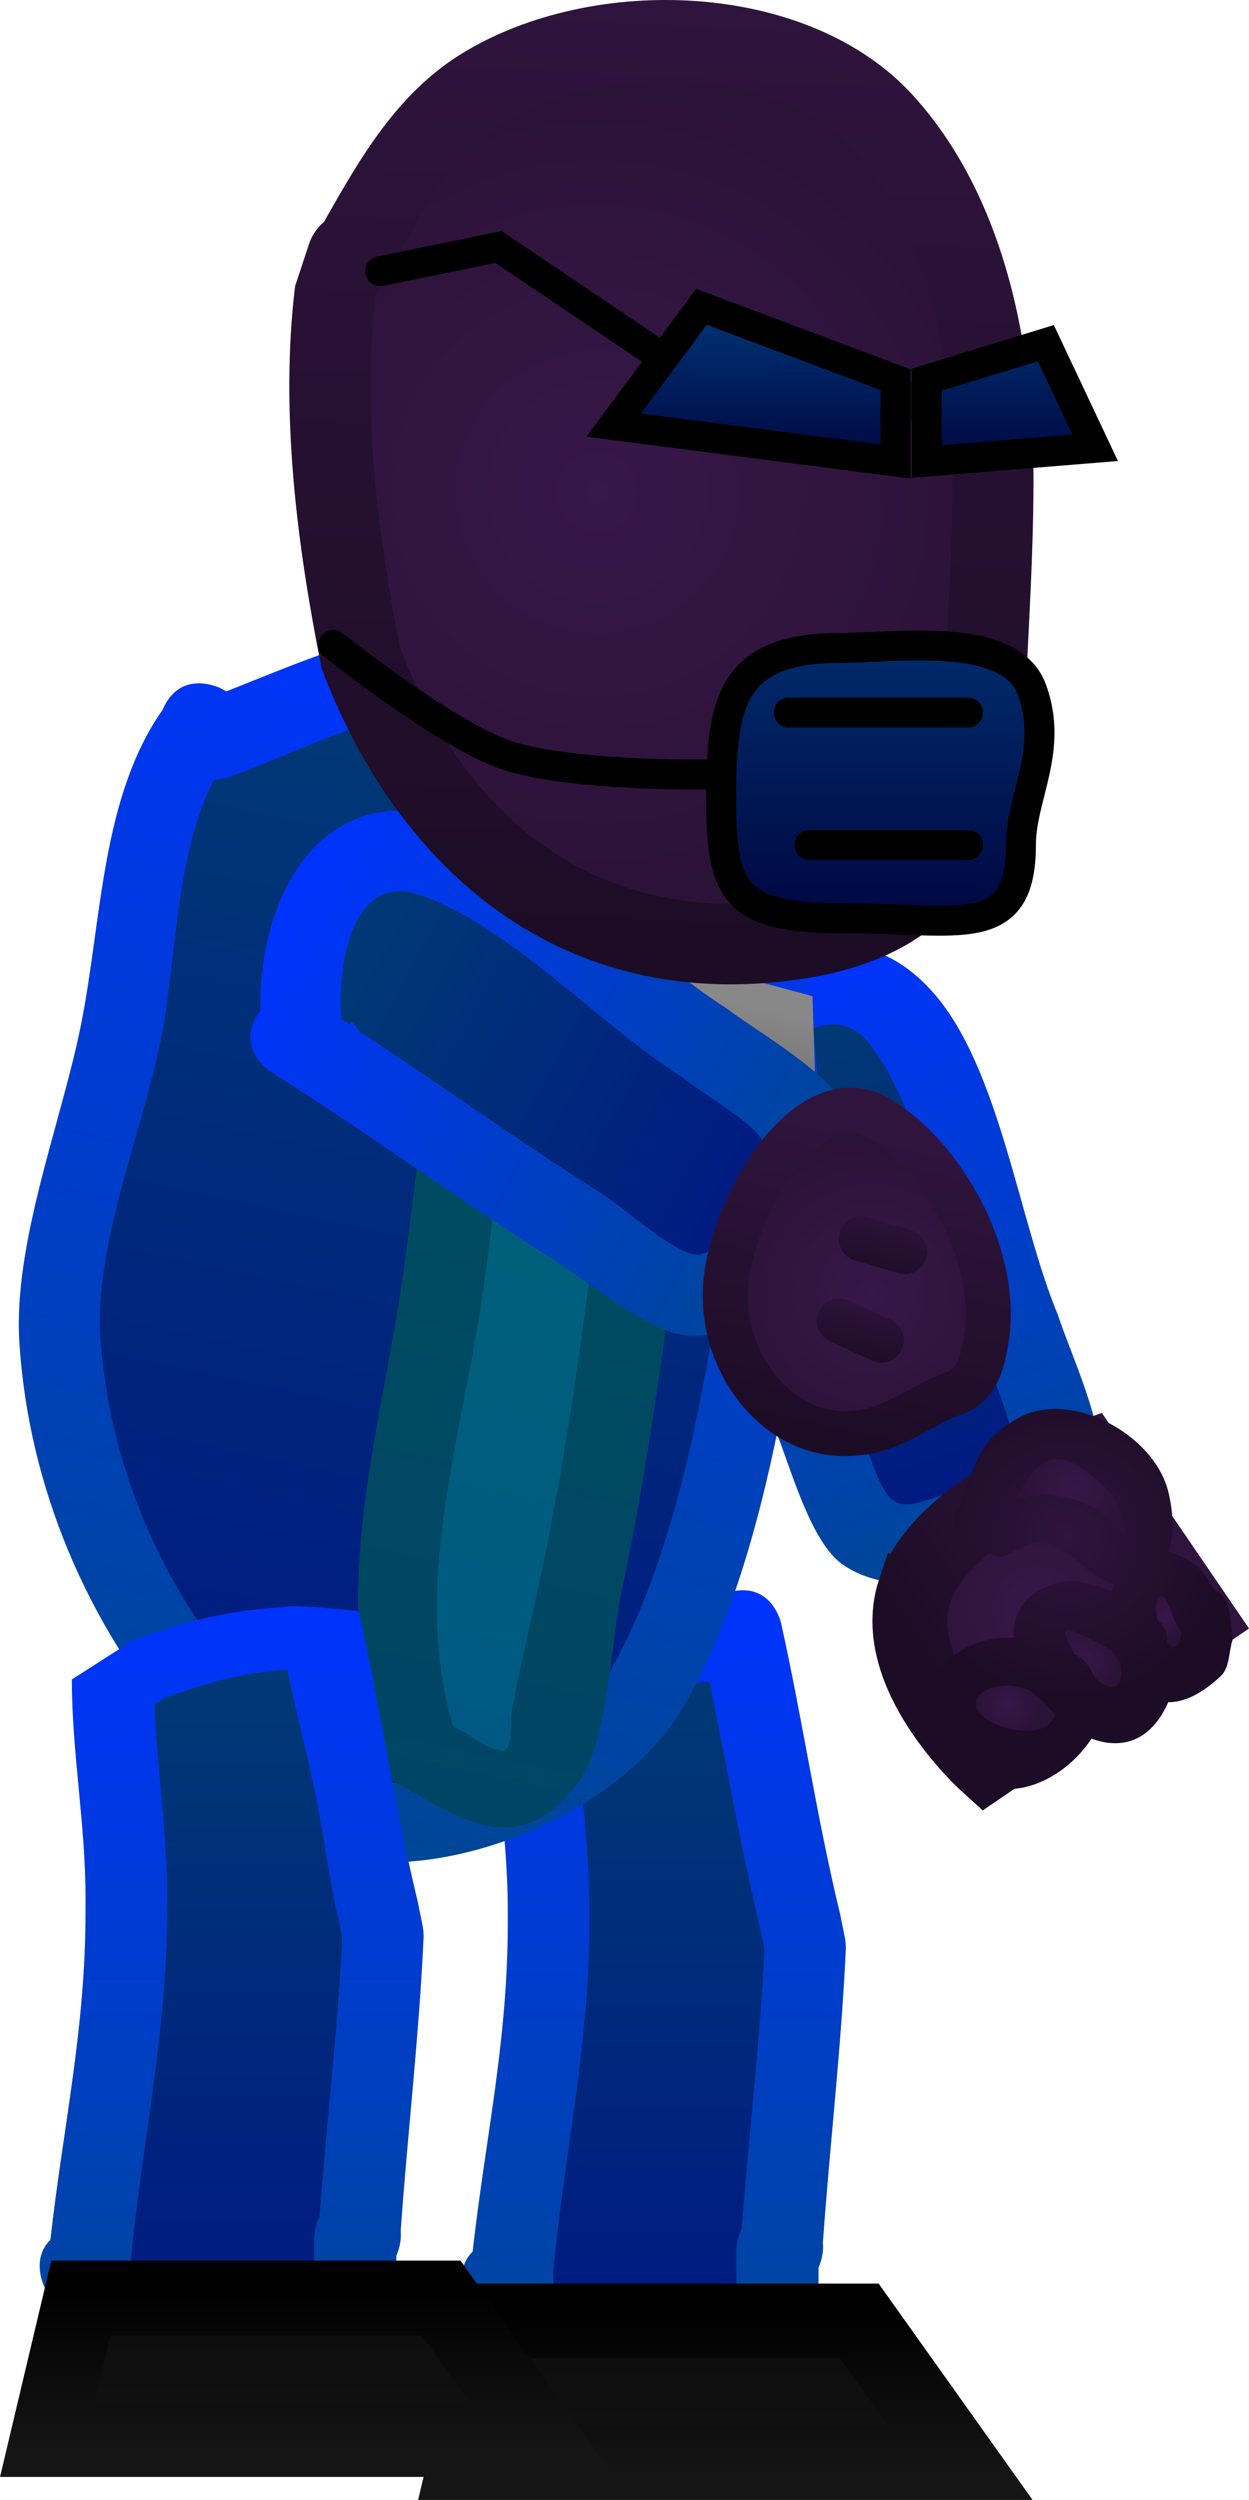<svg version="1.1" xmlns="http://www.w3.org/2000/svg" xmlns:xlink="http://www.w3.org/1999/xlink" width="41.738" height="83.49" viewBox="0,0,41.738,83.49"><defs><linearGradient x1="330.816" y1="148.448" x2="337.139" y2="169.182" gradientUnits="userSpaceOnUse" id="color-1"><stop offset="0" stop-color="#0033ff"/><stop offset="1" stop-color="#004794"/></linearGradient><linearGradient x1="331.612" y1="150.94" x2="336.34" y2="166.444" gradientUnits="userSpaceOnUse" id="color-2"><stop offset="0" stop-color="#003975"/><stop offset="1" stop-color="#001a82"/></linearGradient><radialGradient cx="339.447" cy="170.269" r="4.269" gradientUnits="userSpaceOnUse" id="color-3"><stop offset="0" stop-color="#381749"/><stop offset="1" stop-color="#2b1237"/></radialGradient><linearGradient x1="342.973" y1="167.862" x2="335.922" y2="172.677" gradientUnits="userSpaceOnUse" id="color-4"><stop offset="0" stop-color="#2f143d"/><stop offset="1" stop-color="#1c0c25"/></linearGradient><radialGradient cx="340.463" cy="167.784" r="5.593" gradientUnits="userSpaceOnUse" id="color-5"><stop offset="0" stop-color="#2f143d"/><stop offset="1" stop-color="#1c0c25"/></radialGradient><radialGradient cx="338.486" cy="173.434" r="1.067" gradientUnits="userSpaceOnUse" id="color-6"><stop offset="0" stop-color="#381749"/><stop offset="1" stop-color="#2b1237"/></radialGradient><radialGradient cx="340.955" cy="171.952" r="1.243" gradientUnits="userSpaceOnUse" id="color-7"><stop offset="0" stop-color="#381749"/><stop offset="1" stop-color="#2b1237"/></radialGradient><radialGradient cx="343.799" cy="170.42" r="0.839" gradientUnits="userSpaceOnUse" id="color-8"><stop offset="0" stop-color="#381749"/><stop offset="1" stop-color="#2b1237"/></radialGradient><radialGradient cx="340.703" cy="166.187" r="1.753" gradientUnits="userSpaceOnUse" id="color-9"><stop offset="0" stop-color="#381749"/><stop offset="1" stop-color="#2b1237"/></radialGradient><linearGradient x1="326.658" y1="169.597" x2="326.658" y2="196.772" gradientUnits="userSpaceOnUse" id="color-10"><stop offset="0" stop-color="#0033ff"/><stop offset="1" stop-color="#004794"/></linearGradient><linearGradient x1="326.82" y1="172.647" x2="326.82" y2="194.176" gradientUnits="userSpaceOnUse" id="color-11"><stop offset="0" stop-color="#003975"/><stop offset="1" stop-color="#001a82"/></linearGradient><linearGradient x1="330.866" y1="193.604" x2="330.866" y2="199.128" gradientUnits="userSpaceOnUse" id="color-12"><stop offset="0" stop-color="#0d0d0d"/><stop offset="1" stop-color="#111111"/></linearGradient><linearGradient x1="330.866" y1="193.604" x2="330.866" y2="199.128" gradientUnits="userSpaceOnUse" id="color-13"><stop offset="0" stop-color="#000000"/><stop offset="1" stop-color="#151515"/></linearGradient><linearGradient x1="323.241" y1="137.579" x2="314.571" y2="178.219" gradientUnits="userSpaceOnUse" id="color-14"><stop offset="0" stop-color="#0033ff"/><stop offset="1" stop-color="#004794"/></linearGradient><linearGradient x1="322.623" y1="140.223" x2="315.074" y2="175.605" gradientUnits="userSpaceOnUse" id="color-15"><stop offset="0" stop-color="#003975"/><stop offset="1" stop-color="#001a82"/></linearGradient><linearGradient x1="326.01" y1="143.88" x2="319.475" y2="174.507" gradientUnits="userSpaceOnUse" id="color-16"><stop offset="0" stop-color="#5ca05c"/><stop offset="1" stop-color="#498049"/></linearGradient><linearGradient x1="326.628" y1="141.264" x2="318.999" y2="177.02" gradientUnits="userSpaceOnUse" id="color-17"><stop offset="0" stop-color="#00505d"/><stop offset="1" stop-color="#004565"/></linearGradient><linearGradient x1="326.011" y1="143.872" x2="319.473" y2="174.514" gradientUnits="userSpaceOnUse" id="color-18"><stop offset="0" stop-color="#006675"/><stop offset="1" stop-color="#005982"/></linearGradient><linearGradient x1="330.617" y1="150.251" x2="330.041" y2="152.953" gradientUnits="userSpaceOnUse" id="color-19"><stop offset="0" stop-color="#ababab"/><stop offset="1" stop-color="#7f7f7f"/></linearGradient><linearGradient x1="330.617" y1="150.251" x2="330.041" y2="152.953" gradientUnits="userSpaceOnUse" id="color-20"><stop offset="0" stop-color="#888888"/><stop offset="1" stop-color="#717171"/></linearGradient><linearGradient x1="312.547" y1="170.132" x2="312.547" y2="196.38" gradientUnits="userSpaceOnUse" id="color-21"><stop offset="0" stop-color="#0033ff"/><stop offset="1" stop-color="#004794"/></linearGradient><linearGradient x1="312.709" y1="172.255" x2="312.709" y2="193.784" gradientUnits="userSpaceOnUse" id="color-22"><stop offset="0" stop-color="#003975"/><stop offset="1" stop-color="#001a82"/></linearGradient><linearGradient x1="316.894" y1="192.838" x2="316.894" y2="198.362" gradientUnits="userSpaceOnUse" id="color-23"><stop offset="0" stop-color="#0d0d0d"/><stop offset="1" stop-color="#111111"/></linearGradient><linearGradient x1="316.894" y1="192.838" x2="316.894" y2="198.362" gradientUnits="userSpaceOnUse" id="color-24"><stop offset="0" stop-color="#000000"/><stop offset="1" stop-color="#151515"/></linearGradient><linearGradient x1="313.859" y1="147.073" x2="332.764" y2="157.385" gradientUnits="userSpaceOnUse" id="color-25"><stop offset="0" stop-color="#0033ff"/><stop offset="1" stop-color="#004794"/></linearGradient><linearGradient x1="316.119" y1="148.373" x2="330.263" y2="156.088" gradientUnits="userSpaceOnUse" id="color-26"><stop offset="0" stop-color="#003975"/><stop offset="1" stop-color="#001a82"/></linearGradient><radialGradient cx="333.936" cy="159.719" r="5.24" gradientUnits="userSpaceOnUse" id="color-27"><stop offset="0" stop-color="#381749"/><stop offset="1" stop-color="#2b1237"/></radialGradient><linearGradient x1="335.07" y1="154.602" x2="332.803" y2="164.835" gradientUnits="userSpaceOnUse" id="color-28"><stop offset="0" stop-color="#2f143d"/><stop offset="1" stop-color="#1c0c25"/></linearGradient><linearGradient x1="334.557" y1="156.977" x2="334.07" y2="159.173" gradientUnits="userSpaceOnUse" id="color-29"><stop offset="0" stop-color="#2f143d"/><stop offset="1" stop-color="#1c0c25"/></linearGradient><linearGradient x1="333.8" y1="159.826" x2="333.313" y2="162.022" gradientUnits="userSpaceOnUse" id="color-30"><stop offset="0" stop-color="#2f143d"/><stop offset="1" stop-color="#1c0c25"/></linearGradient><linearGradient x1="327.705" y1="116.503" x2="326.095" y2="149.228" gradientUnits="userSpaceOnUse" id="color-31"><stop offset="0" stop-color="#2f143d"/><stop offset="1" stop-color="#1c0c25"/></linearGradient><radialGradient cx="324.758" cy="132.918" r="13.685" gradientUnits="userSpaceOnUse" id="color-32"><stop offset="0" stop-color="#381749"/><stop offset="1" stop-color="#2b1237"/></radialGradient><linearGradient x1="332.855" y1="138.344" x2="332.593" y2="143.664" gradientUnits="userSpaceOnUse" id="color-33"><stop offset="0" stop-color="#180c1e"/><stop offset="1" stop-color="#180c1e" stop-opacity="0"/></linearGradient><linearGradient x1="336.38" y1="138.276" x2="336.118" y2="143.597" gradientUnits="userSpaceOnUse" id="color-34"><stop offset="0" stop-color="#180c1e"/><stop offset="1" stop-color="#180c1e" stop-opacity="0"/></linearGradient><linearGradient x1="330.022" y1="126.737" x2="330.022" y2="131.903" gradientUnits="userSpaceOnUse" id="color-35"><stop offset="0" stop-color="#003577"/><stop offset="1" stop-color="#000741"/></linearGradient><linearGradient x1="340.486" y1="126.737" x2="340.486" y2="131.903" gradientUnits="userSpaceOnUse" id="color-36"><stop offset="0" stop-color="#003577"/><stop offset="1" stop-color="#000741"/></linearGradient><linearGradient x1="333.179" y1="135.574" x2="333.179" y2="147.163" gradientUnits="userSpaceOnUse" id="color-37"><stop offset="0" stop-color="#003577"/><stop offset="1" stop-color="#000741"/></linearGradient></defs><g transform="translate(-304.807,-116.489)"><g data-paper-data="{&quot;isPaintingLayer&quot;:true}" fill-rule="nonzero" stroke-linejoin="miter" stroke-miterlimit="10" stroke-dasharray="" stroke-dashoffset="0" style="mix-blend-mode: normal"><g stroke-linecap="butt"><g stroke="none" stroke-width="0.5"><path d="M329.707,154.039c1.195,3.01 2.273,6.066 3.528,9.063c0.298,0.711 0.787,2.908 1.362,3.41c0.45,0.394 1.205,-0.026 1.788,-0.162c3.409,-0.794 2.101,-2.152 1.185,-4.982c-1.225,-2.918 -1.784,-7.399 -3.656,-9.91c-1.446,-1.94 -3.717,0.576 -4.461,1.945c0.028,0.068 0.055,0.137 0.083,0.205l0.133,-0.019c0,0 0.05,0.192 0.039,0.449zM327.364,151.558c1.92,-2.878 5.793,-5.216 8.679,-1.86c2.185,2.54 2.82,7.606 4.117,10.709c0.432,1.329 1.592,3.728 1.382,5.122c-0.451,2.995 -6.141,4.95 -8.588,3.202c-1.095,-0.782 -1.755,-3.344 -2.266,-4.563c-1.49,-3.557 -2.726,-7.202 -4.214,-10.748c0,0 -0.534,-1.274 0.74,-1.807c0.051,-0.021 0.101,-0.04 0.15,-0.056z" fill="url(#color-1)"/><path d="M329.631,153.548l-0.058,0.101c-0.027,-0.068 -0.129,-0.219 -0.157,-0.287c0.744,-1.37 3.05,-3.899 4.496,-1.959c1.872,2.511 2.477,7.081 3.702,9.999c0.915,2.83 2.195,4.207 -1.213,5.001c-0.583,0.136 -1.35,0.558 -1.8,0.164c-0.574,-0.503 -1.079,-2.701 -1.376,-3.411c-1.255,-2.997 -2.36,-6.147 -3.555,-9.157c0.011,-0.257 -0.038,-0.451 -0.038,-0.451z" data-paper-data="{&quot;noHover&quot;:false,&quot;origItem&quot;:[&quot;Path&quot;,{&quot;applyMatrix&quot;:true,&quot;segments&quot;:[[[616.01757,324.85208],[0.42222,0.19775],[-5.862,-0.10908]],[[598.41748,324.4053],[5.88139,0],[-1.39497,0]],[[591.77102,324.29391],[1.24103,-0.60726],[-0.97287,0.47604]],[[590.7917,327.39212],[0.18086,-1.06789],[-1.058,6.24707]],[[598.28123,332.85556],[-5.36576,-0.45131],[5.72909,-0.0041]],[[617.38488,333.68111],[-5.50117,1.3696],[4.2505,-1.05822]],[[617.25671,324.87154],[1.76693,2.20033],[-0.1335,-0.00169]],[[616.85624,324.86607],[0.13349,0.00196],[0,0]],[616.79521,325.10061]],&quot;closed&quot;:true}]}" fill="url(#color-2)"/></g><g><path d="M335.372,169.623c0.912,-2.75 5.765,-4.45 5.765,-4.45l3.671,5.375l-7.051,4.816c0,0 -3.298,-2.991 -2.386,-5.741z" fill="url(#color-3)" stroke="url(#color-4)" stroke-width="2.5"/><path d="M339.416,173.16c-0.405,-0.517 -1.793,-0.489 -1.96,0.153c-0.201,0.769 2.248,1.531 2.575,0.428c-0.151,-0.142 -0.293,-0.295 -0.426,-0.456c-0.117,-0.062 -0.189,-0.125 -0.189,-0.125zM341.239,172.162l0.17,0.333c0.483,0.433 0.934,0.523 0.818,-0.481l-0.268,-0.352c-0.234,-0.15 -0.47,-0.296 -0.72,-0.417c-0.252,-0.121 -0.882,-0.469 -0.815,-0.197c0.048,0.192 0.178,0.445 0.348,0.699c0.304,0.124 0.467,0.415 0.467,0.415zM336.474,175.035c-1.554,-2.362 0.26,-3.92 2.206,-3.854c-0.041,-0.821 0.374,-1.544 1.513,-1.842c0.543,-0.142 1.136,0.07 1.665,0.259c0.038,0.014 0.076,0.028 0.114,0.044c0.016,-0.085 0.036,-0.167 0.058,-0.248c-0.873,-0.242 -1.543,-1.328 -2.432,-1.376c-0.494,-0.027 -0.929,0.344 -1.4,0.494l-1.258,-0.601c0,0 -0.594,-0.619 0.002,-1.221c-0.006,-0.238 0.08,-0.43 0.08,-0.43c0.543,-1.176 0.561,-1.668 1.761,-2.383c1.729,-1.03 4.563,0.478 5.058,2.404c0.151,0.586 0.23,1.373 0.011,2.021c0.24,0.074 0.505,0.198 0.793,0.38c0.338,0.213 0.54,0.58 0.769,0.916c0.379,0.185 0.468,0.639 0.468,0.639l0.113,1.022c-0.132,0.403 -0.088,0.919 -0.397,1.209c-0.664,0.622 -1.251,0.874 -1.751,0.87c-0.599,1.352 -1.602,1.578 -2.565,1.215c-1.05,1.609 -3.424,2.584 -4.807,0.482zM344.268,170.993c-0.039,-0.039 -0.06,-0.065 -0.06,-0.065c-0.247,-0.334 -0.444,-1.39 -0.676,-1.046c-0.095,0.141 -0.086,0.417 -0.022,0.699c0.146,0.133 0.343,0.379 0.3,0.719c0.176,0.239 0.371,0.25 0.458,-0.306zM338.825,166.526c1.288,-0.248 2.439,-0.08 3.486,1.152c0.184,0.216 -0.047,-0.571 -0.14,-0.839c-0.198,-0.564 -0.995,-1.164 -1.494,-1.435c-0.946,-0.514 -1.49,0.339 -1.852,1.122z" fill="url(#color-5)" stroke="none" stroke-width="0.5"/><path d="M339.638,173.275c0.132,0.161 0.277,0.329 0.427,0.471c-0.327,1.103 -2.845,0.33 -2.644,-0.44c0.168,-0.642 1.62,-0.681 2.025,-0.163c0,0 0.075,0.071 0.192,0.132z" data-paper-data="{&quot;noHover&quot;:false,&quot;origItem&quot;:[&quot;Path&quot;,{&quot;applyMatrix&quot;:true,&quot;segments&quot;:[[[713.45739,344.01345],[0,0],[-1.18729,0.07749]],[[711.6847,347.09997],[-0.78859,-0.90597],[0.94514,1.08581]],[[714.95349,343.68807],[1.31533,1.61513],[-0.36571,0.08035]],[[713.8376,343.85931],[0.37577,-0.0336],[-0.21177,0.11203]]],&quot;closed&quot;:true}]}" fill="url(#color-6)" stroke="none" stroke-width="0.5"/><path d="M340.737,171.746c-0.17,-0.254 -0.294,-0.526 -0.342,-0.718c-0.067,-0.271 0.58,0.063 0.832,0.185c0.25,0.12 0.532,0.294 0.766,0.444l0.267,0.369c0.116,1.004 -0.369,0.939 -0.852,0.505l-0.184,-0.336c0,0 -0.183,-0.325 -0.488,-0.448z" data-paper-data="{&quot;noHover&quot;:false,&quot;origItem&quot;:[&quot;Path&quot;,{&quot;applyMatrix&quot;:true,&quot;segments&quot;:[[713.82736,340.26916],[[714.49854,340.35442],[0,0],[1.14027,-0.27893]],[[714.61501,338.64132],[1.61915,0.85151],[0,0]],[[713.81479,338.68239],[0,0],[-0.463,0.19701]],[[712.45674,339.33334],[0.43528,-0.2507],[-0.43855,0.25258]],[[711.32956,340.35047],[-0.47431,-0.17649],[0.33621,0.1251]],[[712.7295,340.54308],[-0.55295,-0.00423],[0.49603,-0.32863]]],&quot;closed&quot;:true}]}" fill="url(#color-7)" stroke="none" stroke-width="0.5"/><path d="M343.81,171.335c0.042,-0.34 -0.188,-0.629 -0.335,-0.762c-0.064,-0.282 -0.051,-0.584 0.044,-0.724c0.232,-0.344 0.47,0.765 0.717,1.099c0,0 0.02,0.028 0.059,0.066c-0.087,0.556 -0.31,0.559 -0.486,0.321z" data-paper-data="{&quot;noHover&quot;:false,&quot;origItem&quot;:[&quot;Path&quot;,{&quot;applyMatrix&quot;:true,&quot;segments&quot;:[[[715.17227,334.54677],[0.74271,0.69867],[-0.09765,0.01859]],[[715.01337,334.56944],[0,0],[-0.75102,0.02862]],[[712.75938,334.51273],[-0.27742,-0.69849],[0.1134,0.28552]],[[713.78191,335.2593],[-0.48756,-0.19192],[0.34728,-0.08294]],[[715.16273,335.54445],[-0.46486,-0.41063],[0.53654,-0.01982]]],&quot;closed&quot;:true}]}" fill="url(#color-8)" stroke="none" stroke-width="0.5"/><path d="M340.679,165.369c0.498,0.271 1.329,0.906 1.527,1.471c0.094,0.267 0.32,1.07 0.137,0.854c-1.047,-1.232 -2.264,-1.422 -3.552,-1.173c0.362,-0.783 0.943,-1.666 1.889,-1.152z" data-paper-data="{&quot;noHover&quot;:false,&quot;origItem&quot;:[&quot;Path&quot;,{&quot;applyMatrix&quot;:true,&quot;segments&quot;:[[[702.93741,338.12353],[-0.80111,-1.3408],[0.9444,-2.1794]],[[708.21863,334.08789],[-2.91026,0.30733],[0.51019,-0.05388]],[[706.82186,333.44151],[0.49549,0.133],[-1.04577,-0.28072]],[[703.15134,334.20874],[0.91368,-0.46802],[-1.73453,0.8885]]],&quot;closed&quot;:true}]}" fill="url(#color-9)" stroke="none" stroke-width="0.5"/></g></g><g stroke-linecap="butt"><g data-paper-data="{&quot;index&quot;:null}" stroke="none" stroke-width="0.5"><path d="M320.766,193.975l-0.369,-0.724c0,0 -0.458,-0.917 0.204,-1.565c0.419,-3.743 1.174,-7.018 1.174,-10.941c0,0 0,-1.381 1.381,-1.381c1.381,0 1.381,1.381 1.381,1.381c0,0 0,1.381 -1.381,1.381c-1.381,0 -1.381,-1.381 -1.381,-1.381v-0.457c0.006,-2.452 -0.456,-4.851 -0.457,-7.316c0,0 0,-1.317 1.286,-1.379l0.843,-0.529c1.853,-0.672 3.33,-1.03 5.172,-1.125c0.155,-0.13 0.362,-0.236 0.64,-0.297c1.348,-0.3 1.648,1.049 1.648,1.049c0.719,3.233 1.195,6.516 1.976,9.73l0.164,0.816c0,0 0.013,0.064 0.019,0.166c0.009,0.102 0.006,0.167 0.006,0.167c-0.149,3.282 -0.531,6.518 -0.764,9.791l0.004,0.206c0,0 0,0.318 -0.152,0.648c0,0.444 0,0.889 0,1.333v1.33c0.022,0.469 -0.135,0.784 -0.345,0.995c-0.193,0.227 -0.494,0.409 -0.962,0.426c-4.054,0.343 -7.562,1.627 -10.086,-2.324zM329.397,191.566c0,0 0,-0.352 0.178,-0.7c0.23,-3.093 0.582,-6.154 0.731,-9.256l-0.107,-0.541c-0.668,-2.765 -1.119,-5.577 -1.687,-8.367c-1.456,0.09 -2.593,0.399 -4.12,0.956l-0.292,0.217c0.085,2.15 0.434,4.255 0.439,6.411v0.457c0,4.095 -0.857,7.635 -1.226,11.569l0.007,0.32c0,0 -0,0.067 -0.015,0.17c1.413,1.925 3.772,1.286 6.093,0.905c0,-0.807 0,-1.736 0,-2.143z" fill="url(#color-10)"/><path d="M329.411,193.762c-2.321,0.38 -4.713,1.018 -6.126,-0.907c0.015,-0.104 0.014,-0.171 0.014,-0.171l-0.007,-0.32c0.369,-3.934 1.211,-7.568 1.211,-11.663l0.003,-0.46c-0.005,-2.156 -0.337,-4.27 -0.422,-6.42l0.294,-0.217c1.526,-0.557 2.686,-0.868 4.142,-0.957c0.568,2.79 1.056,5.625 1.724,8.39l0.111,0.547c-0.148,3.102 -0.531,6.24 -0.76,9.333c-0.178,0.349 -0.18,0.701 -0.18,0.701c0,0.407 -0.003,1.337 -0.003,2.144z" data-paper-data="{&quot;noHover&quot;:false,&quot;origItem&quot;:[&quot;Path&quot;,{&quot;applyMatrix&quot;:true,&quot;segments&quot;:[[[329.34589,196.45675],[0,0.36854],[0,0]],[[329.50667,195.82278],[-0.16078,0.31546],[0.20811,-2.79922]],[[330.16794,187.44507],[-0.13425,2.80784],[0,0]],[[330.07085,186.95568],[0,0],[-0.60488,-2.50272]],[[328.54369,179.3825],[0.51447,2.5252],[-1.31764,0.08123]],[[324.81473,180.24814],[1.38162,-0.50411],[0,0]],[[324.55041,180.44449],[0,0],[0.07662,1.9458]],[[324.94774,186.24748],[-0.00418,-1.95127],[0,0]],[[324.94774,186.66137],[0,0],[0,3.7065]],[[323.83783,197.13298],[0.33393,-3.56105],[0,0]],[323.84403,197.42249],[[323.83081,197.57676],[0.01322,-0.09403],[1.27911,1.74231]],[[329.34589,198.39616],[-2.10106,0.34423],[0,-0.73049]]],&quot;closed&quot;:true}]}" fill="url(#color-11)"/></g><path d="M320.361,198.729l1.121,-4.725h12.042l3.364,4.725z" fill="url(#color-12)" stroke="url(#color-13)" stroke-width="2.5"/></g><g stroke-linecap="butt"><path d="M310.242,140.195c0.147,-0.36 0.574,-1.075 1.594,-0.837c0.217,0.051 0.391,0.128 0.53,0.223c2.559,-1.008 5.248,-2.224 8.011,-2.265c10.357,-0.152 11.751,10.258 11.861,18.157c-0.882,5.624 -1.712,13.176 -4.657,18.121c-2.346,3.941 -9.836,6.78 -13.924,3.957c-0.923,-0.638 -2.097,-2.267 -2.826,-3.215c-3.096,-3.583 -5.062,-8.163 -5.375,-12.985c-0.218,-3.361 1.399,-7.346 2.06,-10.65c0.699,-3.49 0.667,-7.574 2.724,-10.506zM311.987,142.575c-1.296,2.433 -1.242,6.073 -1.762,8.672c-0.601,3.003 -2.238,6.887 -2.011,9.932c0.32,4.302 2.004,8.221 4.759,11.414c0.447,0.582 1.658,2.234 2.232,2.672c2.618,1.994 8.557,-0.533 9.997,-3.072c2.671,-4.709 3.418,-11.626 4.281,-16.916c-0.103,-6.182 -0.604,-15.332 -9.048,-15.198c-2.713,0.043 -5.447,1.48 -7.925,2.408c0,0 -0.225,0.084 -0.523,0.089z" data-paper-data="{&quot;index&quot;:null}" fill="url(#color-14)" stroke="none" stroke-width="0.5"/><path d="M312.489,142.435c2.478,-0.928 5.238,-2.368 7.951,-2.412c8.445,-0.134 8.994,9.058 9.097,15.24c-0.863,5.29 -1.641,12.27 -4.312,16.979c-1.44,2.539 -7.412,5.069 -10.03,3.075c-0.575,-0.438 -1.795,-2.092 -2.242,-2.674c-2.755,-3.193 -4.471,-7.147 -4.792,-11.449c-0.227,-3.044 1.419,-6.979 2.02,-9.982c0.52,-2.599 0.487,-6.255 1.783,-8.689c0.298,-0.004 0.524,-0.089 0.524,-0.089z" data-paper-data="{&quot;noHover&quot;:false,&quot;origItem&quot;:[&quot;Path&quot;,{&quot;applyMatrix&quot;:true,&quot;segments&quot;:[[[676.95363,327.53763],[0.52277,-0.13029],[-1.28111,4.82322]],[[677.42355,343.54993],[-0.15471,-4.79615],[0.17873,5.54086]],[[677.97299,361.88541],[-1.65452,-5.27281],[2.33812,7.45136]],[[691.0677,380.04187],[-6.17325,-4.49245],[1.0278,0.84204]],[[696.10429,383.8304],[-1.19344,-0.53461],[5.43667,2.43539]],[[712.45871,374.29465],[-1.49146,5.06858],[2.76649,-9.40165]],[[713.03049,342.71279],[0.65934,9.6801],[-2.73024,-10.85366]],[[690.81498,319.65452],[14.83008,-3.71801],[-4.76467,1.19454]],[[677.83852,327.16594],[3.98524,-2.65696],[0,0]]],&quot;closed&quot;:true}],&quot;index&quot;:null}" fill="url(#color-15)" stroke="none" stroke-width="0.5"/><path d="M322.87,169.15c-0.318,1.49 -0.689,2.979 -0.959,4.478c-0.081,0.448 0.083,1.38 -0.368,1.317c-0.581,-0.082 -1.032,-0.583 -1.583,-0.785c-1.305,-4.296 0.036,-8.872 0.776,-13.173c0.61,-3.548 0.832,-7.281 1.584,-10.793c0.26,-1.216 0.967,-6.33 2.304,-6.61c0.955,1.264 0.803,3.587 1.098,5.166l0.077,0.168c-0.917,6.696 -1.522,13.644 -2.928,20.232z" data-paper-data="{&quot;noHover&quot;:false,&quot;origItem&quot;:[&quot;Path&quot;,{&quot;applyMatrix&quot;:true,&quot;segments&quot;:[[[695.28471,336.78703],[0.90515,12.20038],[0,0]],[[695.08577,336.5182],[0,0],[-1.1183,-2.68565]],[[691.20635,327.78622],[2.16851,1.87744],[-2.26047,0.99958]],[[689.64076,340.3558],[0.0015,-2.25151],[-0.00433,6.50217]],[[690.94745,359.88474],[-0.25953,-6.51127],[0.31463,7.89377]],[[694.48771,383.47986],[-3.93349,-7.11322],[1.0523,0.14957]],[[697.57617,384.27276],[-1.06024,0.07479],[0.82282,-0.05804]],[[697.72931,381.8029],[0.02636,0.82445],[-0.08813,-2.75645]],[[697.72931,373.51348],[0,2.75805],[0,-12.1937]]],&quot;closed&quot;:true}],&quot;index&quot;:null}" fill="url(#color-16)" stroke="none" stroke-width="0.5"/><path d="M328.155,146.725c0.673,0.447 0.544,1.34 0.544,1.34c-1.038,7.169 -1.618,14.53 -3.128,21.606c-0.341,1.598 -0.445,5.024 -1.429,6.323c-2.062,2.723 -3.928,1.224 -6.215,-0.03c-2.163,-5.187 -0.789,-10.142 0.127,-15.478c0.616,-3.587 0.811,-7.261 1.567,-10.814c0.415,-1.95 1.096,-7.091 2.994,-8.211c0.841,-0.496 1.93,-0.291 2.895,-0.437c2.047,2.049 2.288,3.464 2.645,5.7zM325.782,148.972l-0.076,-0.168c-0.295,-1.58 -0.134,-3.9 -1.089,-5.165c-1.336,0.279 -2.034,5.394 -2.295,6.61c-0.752,3.512 -0.935,7.154 -1.545,10.701c-0.74,4.301 -2.112,8.859 -0.807,13.155c0.551,0.202 0.996,0.703 1.577,0.784c0.451,0.063 0.287,-0.868 0.367,-1.317c0.27,-1.499 0.638,-2.988 0.956,-4.478c1.406,-6.588 1.995,-13.428 2.913,-20.123z" data-paper-data="{&quot;index&quot;:null}" fill="url(#color-17)" stroke="none" stroke-width="0.5"/><path d="M322.87,169.158c-0.318,1.49 -0.69,2.979 -0.96,4.478c-0.081,0.448 0.083,1.38 -0.369,1.317c-0.581,-0.082 -1.033,-0.583 -1.584,-0.785c-1.305,-4.296 0.032,-8.874 0.772,-13.175c0.61,-3.548 0.837,-7.294 1.589,-10.806c0.26,-1.216 0.969,-6.33 2.305,-6.61c0.955,1.264 0.804,3.587 1.099,5.167l0.077,0.168c-0.917,6.696 -1.524,13.659 -2.93,20.246z" data-paper-data="{&quot;noHover&quot;:false,&quot;origItem&quot;:[&quot;Path&quot;,{&quot;applyMatrix&quot;:true,&quot;segments&quot;:[[[645.27911,303.76847],[0.96165,12.96171],[0,0]],[[645.06775,303.48285],[0,0],[-1.18809,-2.85326]],[[640.94624,294.20597],[2.30382,1.9946],[-2.40154,1.06196]],[[639.28294,307.55993],[0.00159,-2.39202],[-0.00459,6.90792]],[[640.67118,328.30755],[-0.27574,-6.91759],[0.33425,8.38638]],[[644.43237,353.3751],[-4.17897,-7.55711],[1.11797,0.15889]],[[647.71356,354.21748],[-1.1264,0.07947],[0.87417,-0.06166]],[[647.87626,351.59349],[0.028,0.87591],[-0.09362,-2.92845]],[[647.87626,342.78678],[0,2.93017],[0,-12.95463]]],&quot;closed&quot;:true,&quot;fillColor&quot;:[0,0,0,1]}]}" fill="url(#color-18)" stroke="none" stroke-width="0.5"/><path d="M327.945,152.184l0.445,-2.087l2.348,0.628l0.068,2.069z" data-paper-data="{&quot;index&quot;:null}" fill="url(#color-19)" stroke="url(#color-20)" stroke-width="2.5"/></g><g stroke-linecap="butt"><g data-paper-data="{&quot;index&quot;:null}" stroke="none" stroke-width="0.5"><path d="M306.656,193.582l-0.369,-0.724c0,0 -0.458,-0.917 0.204,-1.565c0.419,-3.743 1.174,-7.018 1.174,-10.941c0,0 0,-1.381 1.381,-1.381c1.381,0 1.381,1.381 1.381,1.381c0,0 0,1.381 -1.381,1.381c-1.381,0 -1.381,-1.381 -1.381,-1.381v-0.457c0.006,-2.452 -0.456,-4.851 -0.457,-7.316l2.004,-1.285c1.853,-0.672 3.205,-1.03 5.048,-1.125c0.155,-0.13 2.537,0.128 2.537,0.128c0.719,3.233 1.195,6.516 1.976,9.73l0.164,0.816c0,0 0.013,0.064 0.019,0.166c0.009,0.102 0.007,0.167 0.007,0.167c-0.149,3.282 -0.531,6.518 -0.764,9.791l0.004,0.206c0,0 0,0.318 -0.152,0.648c0,0.444 0,0.889 0,1.333v1.33c0.022,0.469 -0.135,0.784 -0.345,0.995c-0.193,0.227 -0.494,0.409 -0.962,0.426c-4.054,0.343 -7.562,1.627 -10.086,-2.324zM315.286,191.173c0,0 0,-0.352 0.178,-0.7c0.23,-3.093 0.582,-6.154 0.731,-9.256l-0.107,-0.541c-0.668,-2.765 -1.119,-5.577 -1.687,-8.367c-1.456,0.09 -2.593,0.399 -4.12,0.956l-0.292,0.217c0.085,2.15 0.434,4.255 0.439,6.411v0.457c0,4.095 -0.857,7.635 -1.226,11.569l0.007,0.32c0,0 0,0.067 -0.015,0.17c1.413,1.925 3.772,1.286 6.093,0.905c0,-0.807 0,-1.736 0,-2.143z" fill="url(#color-21)"/><path d="M315.3,193.37c-2.321,0.38 -4.713,1.018 -6.126,-0.907c0.015,-0.104 0.014,-0.171 0.014,-0.171l-0.007,-0.32c0.369,-3.934 1.211,-7.568 1.211,-11.663l0.003,-0.46c-0.005,-2.156 -0.337,-4.27 -0.422,-6.42l0.294,-0.217c1.526,-0.557 2.686,-0.868 4.142,-0.957c0.297,1.458 0.696,2.928 0.986,4.394c0.265,1.34 0.418,2.676 0.738,3.997l0.111,0.547c-0.148,3.102 -0.531,6.24 -0.76,9.333c-0.178,0.349 -0.18,0.701 -0.18,0.701c0,0.407 -0.003,1.337 -0.003,2.144z" data-paper-data="{&quot;noHover&quot;:false,&quot;origItem&quot;:[&quot;Path&quot;,{&quot;applyMatrix&quot;:true,&quot;segments&quot;:[[[656.20845,399.25981],[0,0.73707],[0,0]],[[656.53001,397.99186],[-0.32156,0.63093],[0.41621,-5.59843]],[[657.85254,381.23645],[-0.26849,5.61568],[0,0]],[[657.65836,380.25767],[0,0],[-1.20977,-5.00543]],[[654.60405,365.11129],[1.02893,5.0504],[-2.63528,0.16247]],[[647.14612,366.84258],[2.76323,-1.00821],[0,0]],[[646.61747,367.23529],[0,0],[0.15324,3.89159]],[[647.41214,378.84126],[-0.00836,-3.90254],[0,0]],[[647.41214,379.66904],[0,0],[0,7.413]],[[645.19232,400.61227],[0.66787,-7.12211],[0,0]],[645.20473,401.19129],[[645.17828,401.49982],[0.02645,-0.18806],[2.55822,3.48462]],[[656.20845,403.13861],[-4.20212,0.68846],[0,-1.46098]]],&quot;closed&quot;:true}]}" fill="url(#color-22)"/></g><path d="M306.389,197.962l1.121,-4.725h12.042l3.364,4.725z" fill="url(#color-23)" stroke="url(#color-24)" stroke-width="2.5"/></g><g><g stroke="none" stroke-width="0.5" stroke-linecap="butt"><path d="M316.853,150.931c2.705,1.781 5.341,3.666 8.088,5.402c0.651,0.412 2.312,1.931 3.071,2.013c0.595,0.065 0.972,-0.713 1.371,-1.158c2.337,-2.605 0.487,-2.967 -1.886,-4.761c-2.677,-1.688 -5.705,-5.039 -8.678,-6.022c-2.297,-0.76 -2.715,2.603 -2.539,4.152c0.062,0.04 0.124,0.08 0.185,0.121l0.098,-0.092c0,0 0.151,0.129 0.29,0.345zM313.51,150.242c-0.078,-3.459 1.755,-7.595 6.044,-6.501c3.246,0.828 6.671,4.614 9.514,6.413c1.116,0.841 3.442,2.141 4.069,3.404c1.348,2.712 -2.192,7.577 -5.2,7.548c-1.346,-0.013 -3.355,-1.733 -4.473,-2.439c-3.26,-2.06 -6.364,-4.337 -9.615,-6.389c0,0 -1.168,-0.738 -0.43,-1.905c0.03,-0.047 0.06,-0.09 0.091,-0.131z" fill="url(#color-25)"/><path d="M316.509,150.572l0.01,0.116c-0.062,-0.04 -0.231,-0.105 -0.293,-0.145c-0.176,-1.549 0.263,-4.943 2.56,-4.184c2.973,0.984 6.09,4.381 8.767,6.07c2.373,1.794 4.211,2.187 1.873,4.793c-0.4,0.445 -0.786,1.231 -1.38,1.167c-0.759,-0.083 -2.432,-1.594 -3.084,-2.006c-2.747,-1.735 -5.458,-3.683 -8.163,-5.463c-0.139,-0.217 -0.289,-0.348 -0.289,-0.348z" data-paper-data="{&quot;noHover&quot;:false,&quot;origItem&quot;:[&quot;Path&quot;,{&quot;applyMatrix&quot;:true,&quot;segments&quot;:[[[616.01757,324.85208],[0.42222,0.19775],[-5.862,-0.10908]],[[598.41748,324.4053],[5.88139,0],[-1.39497,0]],[[591.77102,324.29391],[1.24103,-0.60726],[-0.97287,0.47604]],[[590.7917,327.39212],[0.18086,-1.06789],[-1.058,6.24707]],[[598.28123,332.85556],[-5.36576,-0.45131],[5.72909,-0.0041]],[[617.38488,333.68111],[-5.50117,1.3696],[4.2505,-1.05822]],[[617.25671,324.87154],[1.76693,2.20033],[-0.1335,-0.00169]],[[616.85624,324.86607],[0.13349,0.00196],[0,0]],[616.79521,325.10061]],&quot;closed&quot;:true}]}" fill="url(#color-26)"/></g><g stroke-width="1.5"><path d="M337.778,161.153c-0.147,1.007 -0.406,1.632 -1.098,1.871c-1.209,0.418 -2.164,1.44 -3.878,1.335c-2.353,-0.144 -4.265,-2.871 -3.639,-5.697c0.626,-2.826 2.926,-6.025 4.969,-4.849c2.094,1.206 4.059,4.521 3.646,7.341z" fill="url(#color-27)" stroke="url(#color-28)" stroke-linecap="butt"/><path d="M333.587,157.859l1.454,0.433" fill="none" stroke="url(#color-29)" stroke-linecap="round"/><path d="M332.853,160.602l1.407,0.644" fill="none" stroke="url(#color-30)" stroke-linecap="round"/></g></g><g><g stroke="none" stroke-width="0.5" stroke-linecap="butt"><path d="M317.41,126.381c-0.466,3.829 0.063,7.9 0.802,11.68c1.949,5.097 5.626,8.703 11.436,8.559c1.817,-0.045 3.898,-0.38 5.141,-1.875c1.213,-1.458 1.418,-3.595 1.654,-5.417l-0.075,-0.771c0.109,-2.224 0.24,-4.432 0.21,-6.66c-0.038,-3.544 -0.848,-7.638 -3.31,-10.371c-2.61,-2.897 -8.375,-2.852 -11.611,-0.877c-1.792,1.094 -2.763,3.081 -3.743,4.829c0,0 -0.099,0.177 -0.29,0.356zM339.202,139.535c-0.329,2.455 -0.681,5.035 -2.323,7.017c-1.373,1.657 -3.399,2.369 -5.434,2.653c-7.741,1.084 -13.282,-3.493 -15.888,-10.382c-0.83,-4.14 -1.396,-8.576 -0.89,-12.774l0.49,-1.481c0,0 0.138,-0.39 0.476,-0.667c1.212,-2.143 2.444,-4.297 4.62,-5.631c4.371,-2.68 11.572,-2.432 15.061,1.401c2.94,3.229 3.96,7.97 4.025,12.189c0.029,2.285 -0.101,4.55 -0.213,6.832l0.077,0.5c0,0 0.008,0.066 0.005,0.171c0.001,0.105 -0.008,0.171 -0.008,0.171z" data-paper-data="{&quot;index&quot;:null}" fill="url(#color-31)"/><path d="M317.581,125.801c0.19,-0.18 0.291,-0.358 0.291,-0.358c0.979,-1.748 1.971,-3.751 3.764,-4.845c3.236,-1.975 9.05,-2.018 11.66,0.879c2.462,2.733 3.3,6.87 3.338,10.414c0.03,2.227 -0.108,4.469 -0.217,6.694l0.073,0.774c-0.236,1.822 -0.457,3.974 -1.669,5.432c-1.243,1.495 -3.344,1.838 -5.161,1.883c-5.811,0.144 -9.546,-3.487 -11.495,-8.584c-0.74,-3.781 -1.266,-7.911 -0.801,-11.74z" data-paper-data="{&quot;noHover&quot;:false,&quot;origItem&quot;:[&quot;Path&quot;,{&quot;applyMatrix&quot;:true,&quot;segments&quot;:[[[671.09228,293.63325],[0,0],[-0.50118,6.96414]],[[673.5825,314.68052],[-1.67396,-6.76963],[3.97672,9.04261]],[[695.02141,329.13737],[-10.49315,0.77816],[3.28185,-0.24338]],[[704.15028,325.29034],[-2.11482,2.81329],[2.06259,-2.74382]],[[706.65855,315.34875],[-0.26422,3.31542],[0,0]],[[706.45502,313.96054],[0,0],[0,-4.03171]],[[706.24174,301.9005],[0.25297,4.02447],[-0.38383,-6.40502]],[[699.33412,283.4432],[4.6941,4.72241],[-4.97613,-5.00614]],[[678.26275,282.89097],[5.67532,-3.85953],[-3.14292,2.13736]],[[671.92541,291.95545],[1.61496,-3.24753],[0,0]],[[671.43327,292.62555],[0.3281,-0.342],[0,0]]],&quot;closed&quot;:true}],&quot;index&quot;:null}" fill="url(#color-32)"/><path d="M332.523,130.061c-0.4,1.322 -1.722,0.921 -1.722,0.921l-0.143,-0.086c-0.481,-0.024 -0.963,-0.047 -1.444,-0.071c0,0 -1.379,-0.068 -1.311,-1.447c0.068,-1.379 1.447,-1.311 1.447,-1.311c0.481,0.024 0.963,0.047 1.444,0.071l0.808,0.202c0,0 1.322,0.4 0.921,1.722z" data-paper-data="{&quot;index&quot;:null}" fill="#180c1e"/><path d="M332.684,143.669c-1.272,-0.063 -1.209,-1.334 -1.209,-1.334l0.062,-1.215c-0.036,-0.47 -0.072,-0.94 -0.109,-1.409c0,0 -0.096,-1.27 1.174,-1.365c1.27,-0.096 1.365,1.174 1.365,1.174c0.039,0.523 0.077,1.045 0.116,1.568l-0.065,1.374c0,0 -0.063,1.272 -1.334,1.209z" data-paper-data="{&quot;index&quot;:null}" fill="url(#color-33)"/><path d="M336.209,143.601c-1.272,-0.063 -1.209,-1.334 -1.209,-1.334l0.062,-1.215c-0.036,-0.47 -0.072,-0.94 -0.109,-1.409c0,0 -0.096,-1.27 1.174,-1.365c1.27,-0.096 1.365,1.174 1.365,1.174c0.039,0.523 0.077,1.045 0.116,1.568l-0.065,1.374c0,0 -0.063,1.272 -1.334,1.209z" data-paper-data="{&quot;index&quot;:null}" fill="url(#color-34)"/><path d="M335.143,130.19c-0.269,-1.355 1.086,-1.623 1.086,-1.623l0.824,-0.121c0.481,0.024 0.963,0.047 1.444,0.071c0,0 1.379,0.068 1.311,1.447c-0.068,1.379 -1.447,1.311 -1.447,1.311c-0.481,-0.024 -0.963,-0.047 -1.444,-0.071l-0.151,0.072c0,0 -1.355,0.269 -1.623,-1.086z" data-paper-data="{&quot;index&quot;:null}" fill="#180c1e"/></g><path d="M328.249,126.737l6.483,2.431v2.735l-9.421,-1.216z" fill="url(#color-35)" stroke="#000000" stroke-width="1" stroke-linecap="round"/><path d="M317.511,125.547l3.951,-0.81l5.268,3.546" fill="none" stroke="#000000" stroke-width="1" stroke-linecap="round"/><path d="M341.405,131.446l-5.63,0.457v-2.735l3.981,-1.218z" data-paper-data="{&quot;index&quot;:null}" fill="url(#color-36)" stroke="#000000" stroke-width="1" stroke-linecap="round"/><path d="M328.906,143.235c0,-3.2 0.262,-5.107 3.978,-5.107c1.837,0 5.674,-0.589 6.403,1.386c0.745,2.019 -0.363,3.576 -0.363,5.194c0,3.2 -2.03,2.455 -5.745,2.455c-3.715,0 -4.272,-0.728 -4.272,-3.928z" fill="url(#color-37)" stroke="#000000" stroke-width="1" stroke-linecap="butt"/><path d="M331.165,140.288h5.991" fill="none" stroke="#000000" stroke-width="1" stroke-linecap="round"/><path d="M331.853,144.708h5.303" fill="none" stroke="#000000" stroke-width="1" stroke-linecap="round"/><path d="M328.808,142.351c0,0 -4.831,0.112 -7.085,-0.645c-2.005,-0.673 -5.78,-3.676 -5.78,-3.676" fill="none" stroke="#000000" stroke-width="1" stroke-linecap="round"/></g></g></g></svg><!--rotationCenter:15.192739362418479:63.51148400360714-->